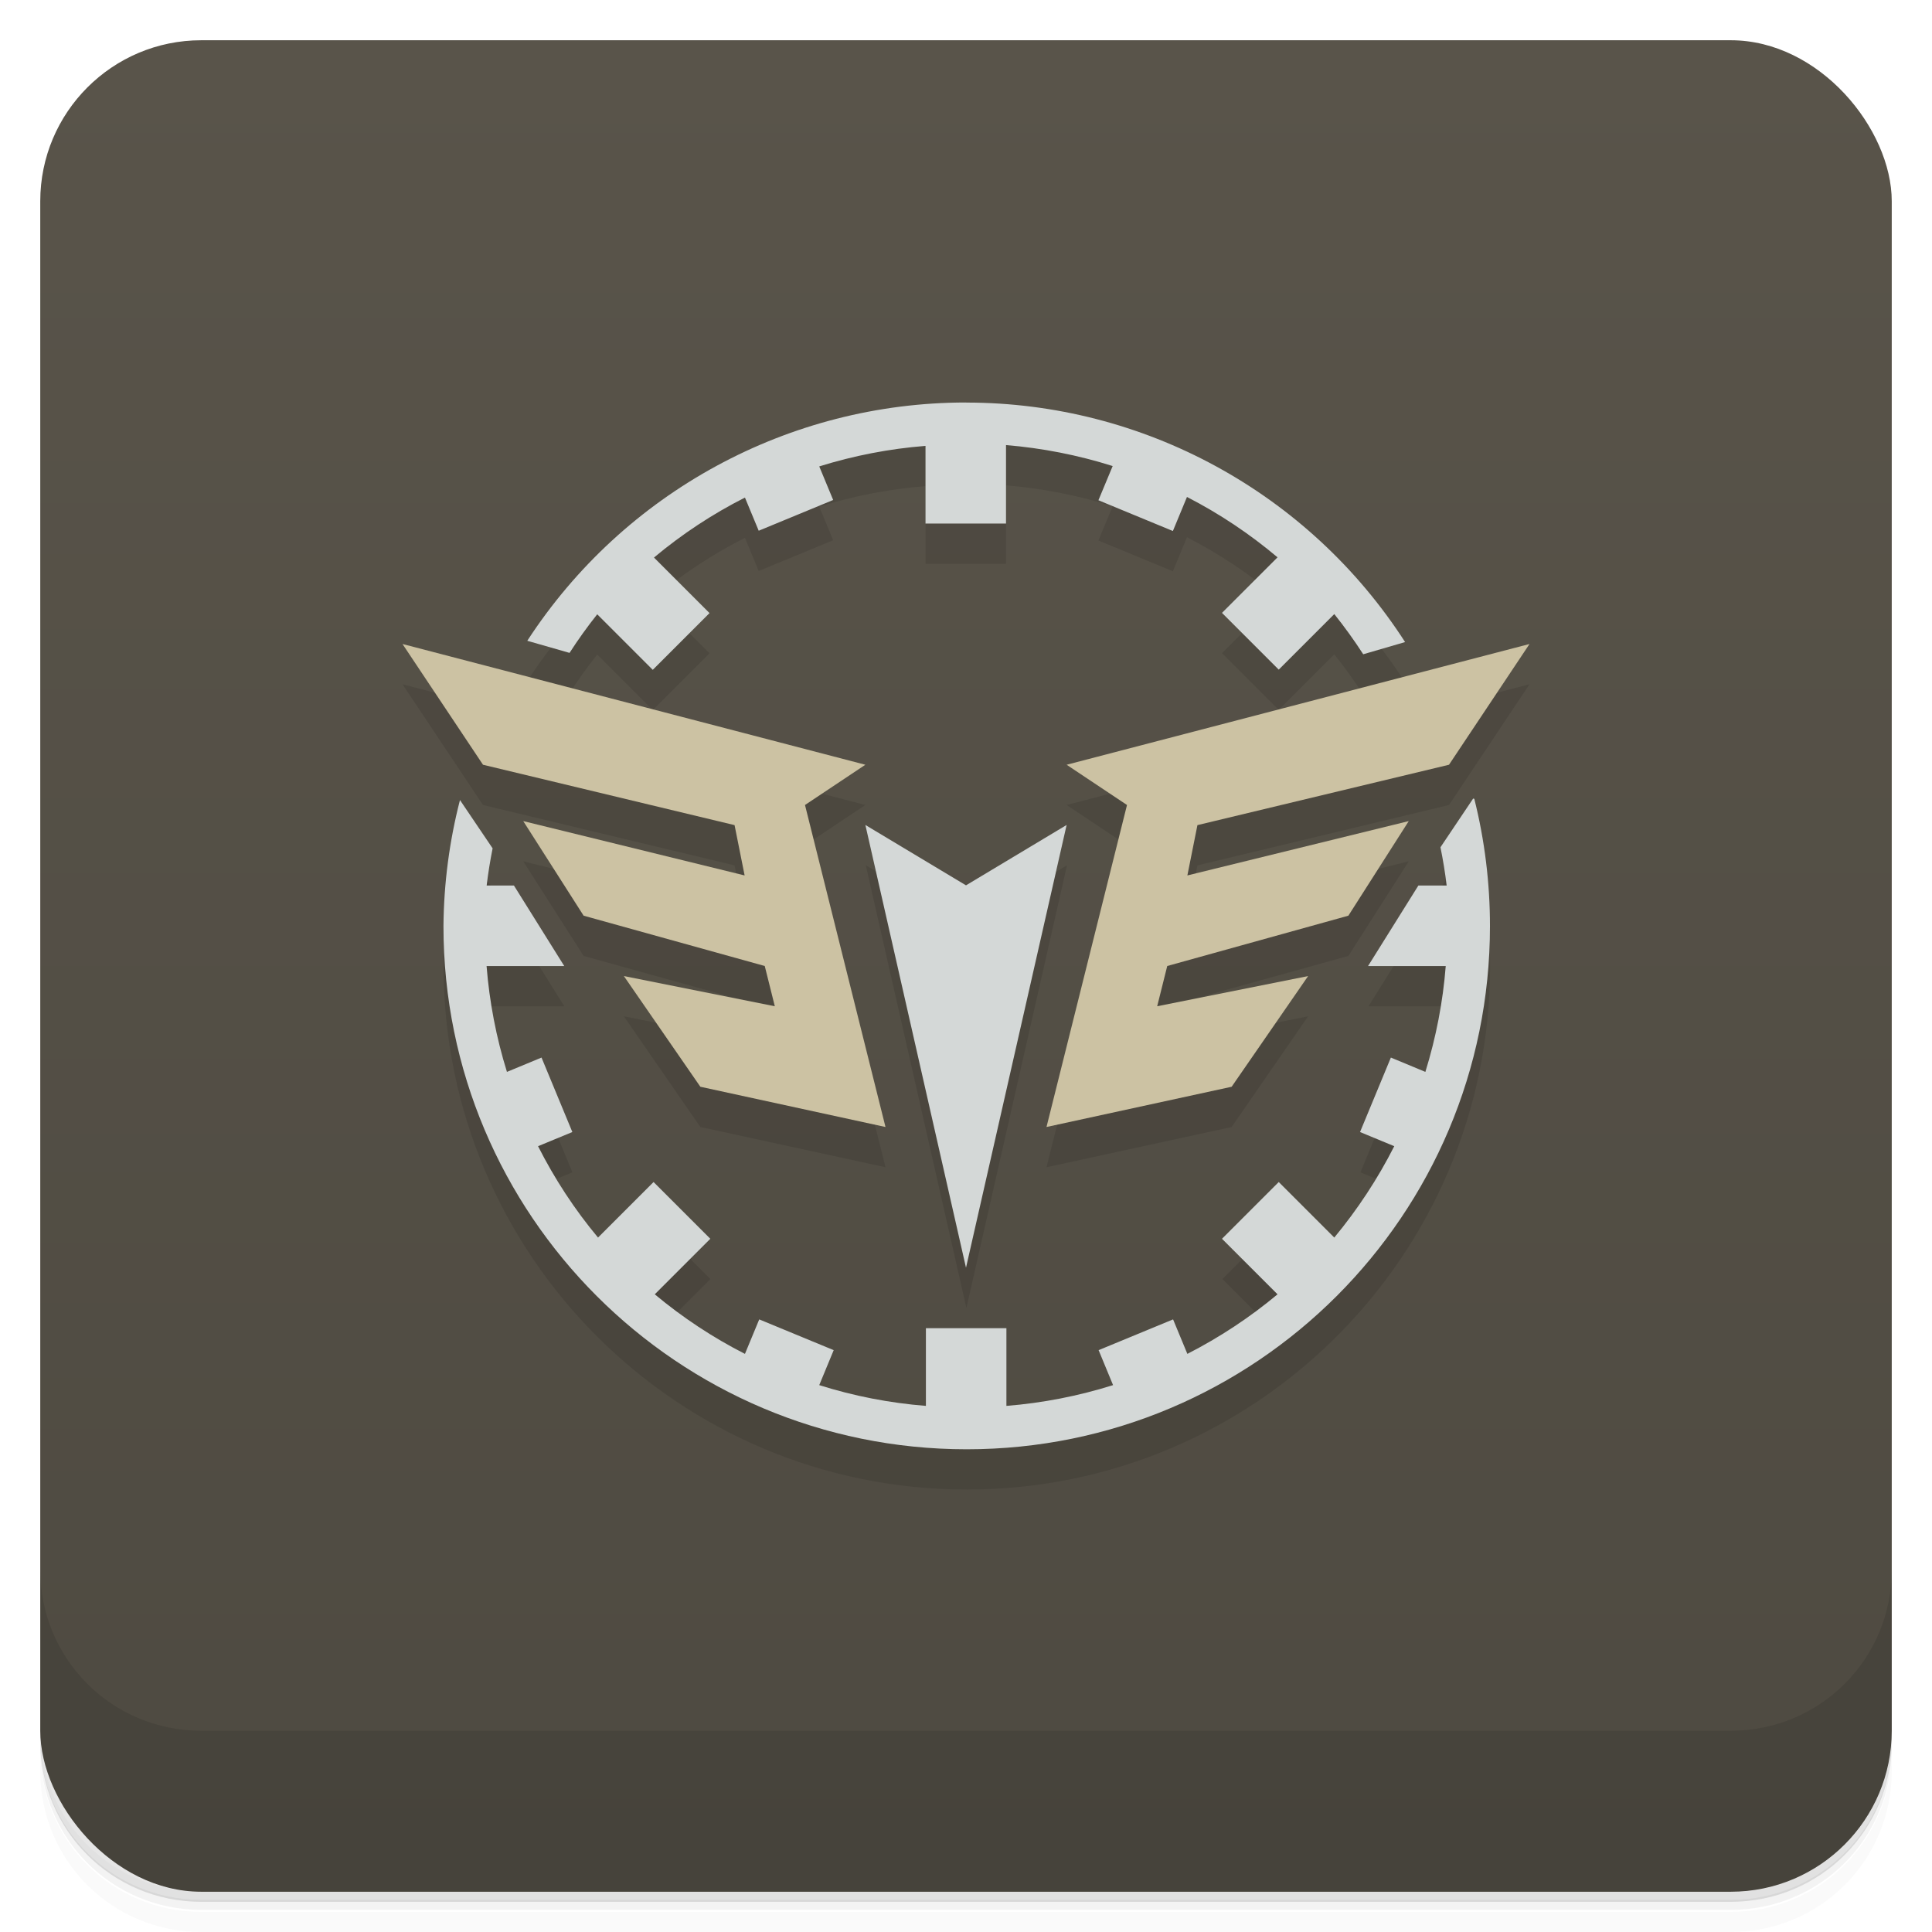 <svg version="1.1" viewBox="0 0 48 48" xmlns="http://www.w3.org/2000/svg">
 <defs>
  <linearGradient id="bg" x2="0" y1="1" y2="47" gradientUnits="userSpaceOnUse">
   <stop style="stop-color:#59544a" offset="0"/>
   <stop style="stop-color:#4e4a41" offset="1"/>
  </linearGradient>
 </defs>
 <path d="m1 43v0.25c0 2.22 1.78 4 4 4h38c2.22 0 4-1.78 4-4v-0.25c0 2.22-1.78 4-4 4h-38c-2.22 0-4-1.78-4-4zm0 0.5v0.5c0 2.22 1.78 4 4 4h38c2.22 0 4-1.78 4-4v-0.5c0 2.22-1.78 4-4 4h-38c-2.22 0-4-1.78-4-4z" style="opacity:.02"/>
 <path d="m1 43.2v0.25c0 2.22 1.78 4 4 4h38c2.22 0 4-1.78 4-4v-0.25c0 2.22-1.78 4-4 4h-38c-2.22 0-4-1.78-4-4z" style="opacity:.05"/>
 <path d="m1 43v0.25c0 2.22 1.78 4 4 4h38c2.22 0 4-1.78 4-4v-0.25c0 2.22-1.78 4-4 4h-38c-2.22 0-4-1.78-4-4z" style="opacity:.1"/>
 <rect x="1" y="1" width="46" height="46" rx="4" style="fill:url(#bg)"/>
 <path d="m1 39v4c0 2.22 1.78 4 4 4h38c2.22 0 4-1.78 4-4v-4c0 2.22-1.78 4-4 4h-38c-2.22 0-4-1.78-4-4z" style="opacity:.1"/>
 <path d="m24 11c-4.4 0-8.5 2.23-10.9 5.92l1.05 0.301c0.213-0.331 0.443-0.651 0.688-0.959l1.38 1.38 1.41-1.41-1.38-1.38c0.694-0.58 1.45-1.08 2.26-1.49l0.342 0.824 1.85-0.764-0.346-0.834c0.858-0.268 1.74-0.439 2.64-0.51v1.93h2v-1.95c0.899 0.074 1.79 0.249 2.65 0.521l-0.354 0.85 1.85 0.764 0.35-0.846c0.806 0.414 1.56 0.918 2.25 1.5l-1.38 1.38 1.41 1.41 1.38-1.38c0.256 0.32 0.496 0.653 0.719 0.998l1.04-0.303c-2.39-3.71-6.5-5.95-10.9-5.95zm-14 6 2 3 6.25 1.5 0.25 1.25-5.5-1.35 1.5 2.35 4.5 1.25 0.25 1-3.75-0.75 1.9 2.75 4.6 1-2-8 1.5-1zm28 0-11.5 3 1.5 1-2 8 4.6-1 1.9-2.75-3.75 0.75 0.25-1 4.5-1.25 1.5-2.35-5.5 1.35 0.25-1.25 6.25-1.5zm-1.39 3.84-0.812 1.21-0.549 0.951-1.25 2h1.93l-0.506 2.63-0.857-0.355-0.766 1.85 0.85 0.352-1.49 2.27-1.38-1.38-1.41 1.41 1.38 1.38-7.74 2.84-7.74-2.84 1.38-1.38-1.41-1.41-1.38 1.38-1.49-2.27 0.852-0.352-0.766-1.85-0.859 0.355-0.506-2.63h1.93l-1.25-2-0.529-0.924-0.811-1.2c-0.263 1.02-0.401 2.07-0.41 3.13 0 7.18 5.82 13 13 13 7.18 0 13-5.82 13-13 2.57e-4 -1.06-0.13-2.13-0.389-3.16zm-15.1 0.656 2.5 11 2.5-11-2.5 1.5z" style="opacity:.1"/>
 <path d="m24 10c-4.4 0-8.5 2.23-10.9 5.92l1.05 0.301c0.213-0.331 0.443-0.651 0.688-0.959l1.38 1.38 1.41-1.41-1.38-1.38c0.694-0.58 1.45-1.08 2.26-1.49l0.342 0.824 1.85-0.764-0.346-0.834c0.858-0.268 1.74-0.439 2.64-0.51v1.93h2v-1.95c0.899 0.074 1.79 0.249 2.65 0.521l-0.354 0.85 1.85 0.764 0.35-0.846c0.806 0.414 1.56 0.918 2.25 1.5l-1.38 1.38 1.41 1.41 1.38-1.38c0.256 0.32 0.496 0.653 0.719 0.998l1.04-0.303c-2.39-3.71-6.5-5.95-10.9-5.95zm12.6 9.84-0.812 1.21c0.064 0.315 0.116 0.632 0.154 0.951h-0.703l-1.25 2h1.93c-0.07 0.892-0.24 1.77-0.506 2.63l-0.857-0.356-0.766 1.85 0.85 0.352c-0.41 0.81-0.911 1.57-1.49 2.27l-1.38-1.38-1.41 1.41 1.38 1.38c-0.69 0.576-1.44 1.07-2.24 1.48l-0.355-0.857-1.85 0.764 0.359 0.869c-0.862 0.271-1.75 0.444-2.65 0.516v-1.93h-2v1.93c-0.901-0.072-1.79-0.244-2.65-0.516l0.359-0.869-1.85-0.764-0.355 0.857c-0.801-0.408-1.55-0.904-2.24-1.48l1.38-1.38-1.41-1.41-1.38 1.38c-0.582-0.697-1.08-1.46-1.49-2.27l0.852-0.352-0.766-1.85-0.859 0.356c-0.266-0.855-0.436-1.74-0.506-2.63h1.93l-1.25-2h-0.678c0.037-0.31 0.087-0.618 0.148-0.924l-0.811-1.2c-0.263 1.02-0.401 2.07-0.41 3.13 0 7.18 5.82 13 13 13 7.18 0 13-5.82 13-13 2.57e-4 -1.06-0.13-2.13-0.389-3.16zm-15.1 0.656 2.5 11 2.5-11-2.5 1.5z" style="fill:#d4d8d7"/>
 <path d="m10 16 2 3 6.25 1.5 0.25 1.25-5.5-1.35 1.5 2.35 4.5 1.25 0.25 1-3.75-0.75 1.9 2.75 4.6 1-2-8 1.5-1zm28 0-11.5 3 1.5 1-2 8 4.6-1 1.9-2.75-3.75 0.75 0.25-1 4.5-1.25 1.5-2.35-5.5 1.35 0.25-1.25 6.25-1.5z" style="fill:#ccc2a3"/>
</svg>
